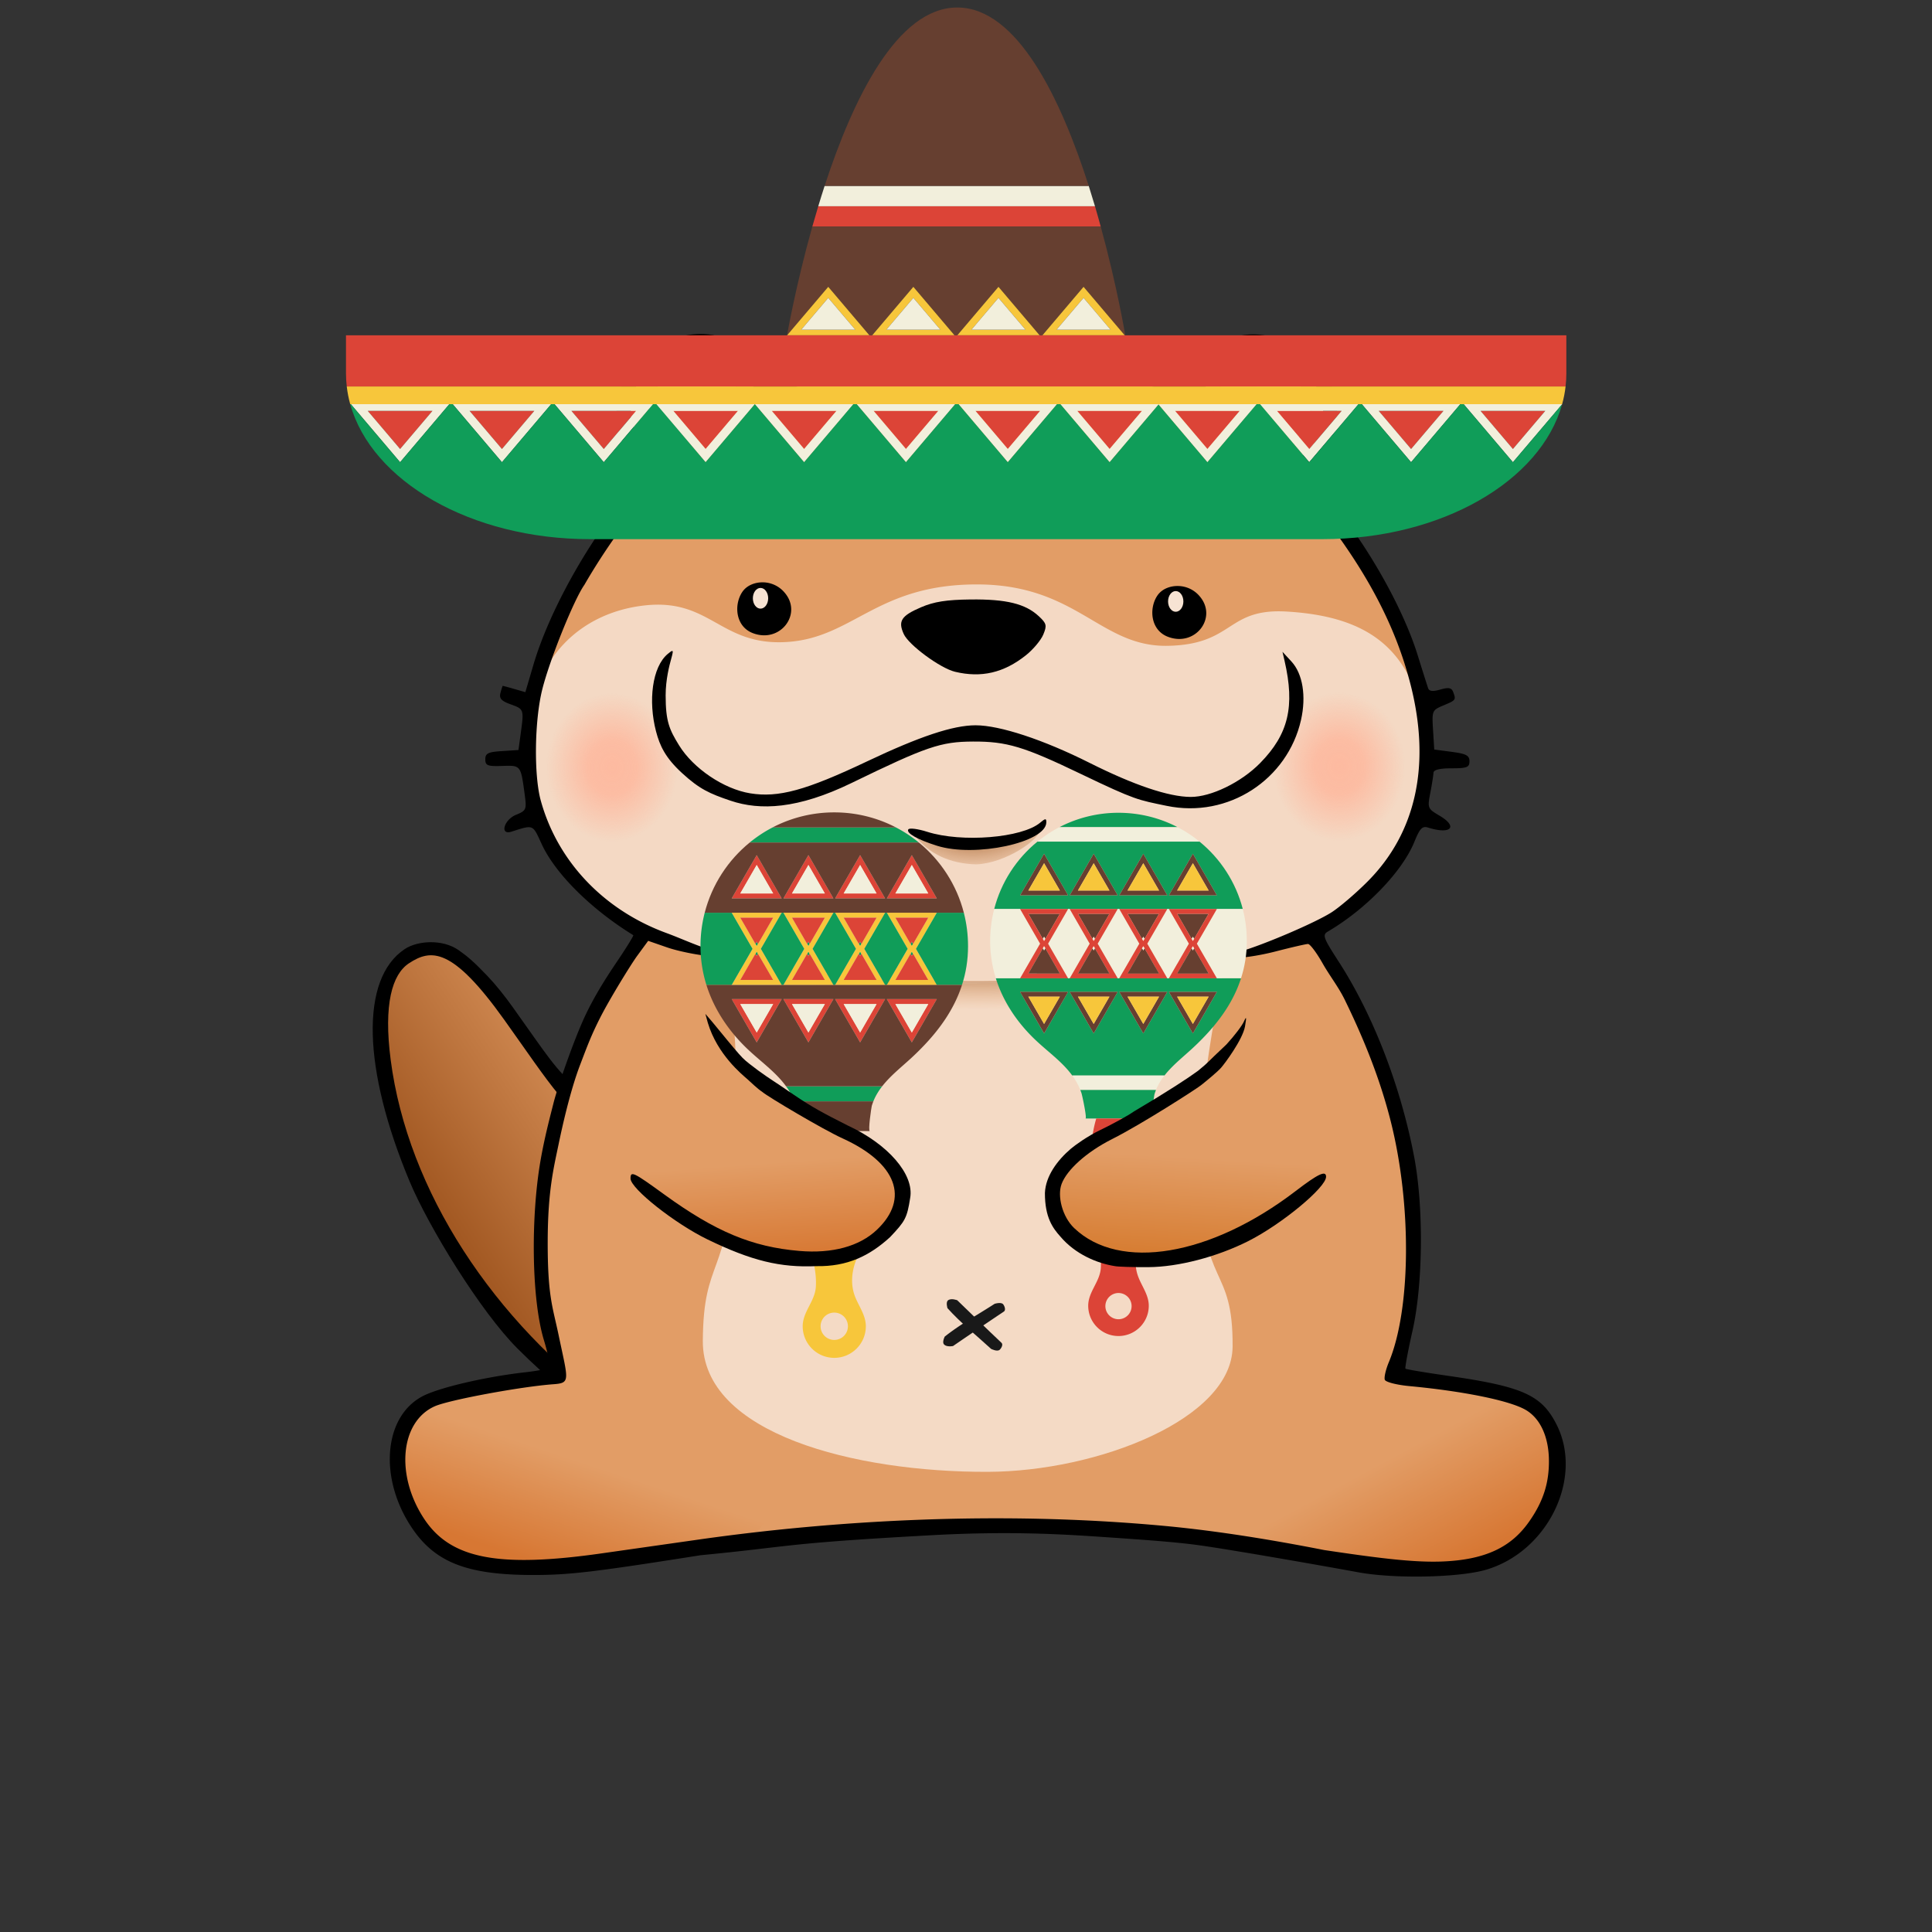 <svg width="538.868" height="538.868" viewBox="0 0 142.576 142.576" version="1.1" id="svg5" xml:space="preserve" xmlns:xlink="http://www.w3.org/1999/xlink" xmlns="http://www.w3.org/2000/svg"><rect x="0" y="0" width="142.576" height="142.576" fill="#333333" stroke="none"/><defs id="defs2"><linearGradient id="linearGradient16178"><stop style="stop-color:#aa644e;stop-opacity:1" offset="0" id="stop16174"/><stop style="stop-color:#bd2921;stop-opacity:1" offset="1" id="stop16176"/></linearGradient><linearGradient id="linearGradient6015"><stop style="stop-color:#bd7e12;stop-opacity:1" offset="0" id="stop6011"/><stop style="stop-color:#bda512;stop-opacity:1" offset="1" id="stop6013"/></linearGradient><linearGradient id="linearGradient8582"><stop style="stop-color:#e3e6e4;stop-opacity:1" offset="0" id="stop8578"/><stop style="stop-color:#c5c6c7;stop-opacity:1" offset="1" id="stop8580"/></linearGradient><linearGradient id="linearGradient13730"><stop style="stop-color:#323232;stop-opacity:1" offset="0" id="stop13726"/><stop style="stop-color:#323232;stop-opacity:1" offset="1" id="stop13728"/></linearGradient><linearGradient id="linearGradient10131"><stop style="stop-color:#d65f33;stop-opacity:1" offset="0" id="stop10127"/><stop style="stop-color:#ccdf50;stop-opacity:1" offset="1" id="stop10129"/></linearGradient><linearGradient id="linearGradient9195"><stop style="stop-color:#f0e646;stop-opacity:1" offset=".222" id="stop9191"/><stop style="stop-color:#826e00;stop-opacity:1" offset="1" id="stop9193"/></linearGradient><linearGradient id="linearGradient5339"><stop style="stop-color:#d9e3ff;stop-opacity:1" offset=".357" id="stop5335"/><stop style="stop-color:#cbcfe3;stop-opacity:.504" offset=".678" id="stop5337"/></linearGradient><linearGradient id="linearGradient5754-1"><stop style="stop-color:#aab7c6;stop-opacity:1" offset="0" id="stop5750"/><stop style="stop-color:#cbcfe3;stop-opacity:.327" offset="1" id="stop5752"/></linearGradient><linearGradient id="linearGradient4338"><stop style="stop-color:#000;stop-opacity:1" offset="0" id="stop4336"/></linearGradient><linearGradient id="linearGradient22764"><stop style="stop-color:#0f0;stop-opacity:1" offset="0" id="stop22762"/></linearGradient><linearGradient id="linearGradient2551"><stop style="stop-color:#24292f;stop-opacity:0" offset=".606" id="stop2549"/><stop style="stop-color:#24292f;stop-opacity:1" offset="1" id="stop2547"/></linearGradient><linearGradient id="linearGradient2400"><stop style="stop-color:#24292f;stop-opacity:1" offset="0" id="stop2396"/><stop style="stop-color:#24292f;stop-opacity:0" offset="1" id="stop2398"/></linearGradient><linearGradient id="linearGradient2341"><stop style="stop-color:#fff;stop-opacity:1" offset=".69" id="stop2337"/><stop style="stop-color:#f9f7f4;stop-opacity:1" offset="1" id="stop2339"/></linearGradient><linearGradient id="linearGradient4201"><stop style="stop-color:#e29d66;stop-opacity:1" offset=".705" id="stop4197"/><stop style="stop-color:#d87b39;stop-opacity:1" offset="1" id="stop4199"/></linearGradient><linearGradient id="linearGradient4281"><stop style="stop-color:#0061b9;stop-opacity:1" offset="0" id="stop4279"/></linearGradient><linearGradient id="linearGradient4275"><stop style="stop-color:#6ab7ff;stop-opacity:1" offset="0" id="stop4273"/></linearGradient><linearGradient id="linearGradient42084"><stop style="stop-color:#e29c64;stop-opacity:1" offset="0" id="stop42080"/><stop style="stop-color:#a15721;stop-opacity:1" offset="1" id="stop42082"/></linearGradient><linearGradient id="linearGradient39601"><stop style="stop-color:#e29d66;stop-opacity:1" offset="0" id="stop39597"/><stop style="stop-color:#d77733;stop-opacity:1" offset="1" id="stop39599"/></linearGradient><linearGradient id="linearGradient35143"><stop style="stop-color:#e29d66;stop-opacity:1" offset="0" id="stop35139"/><stop style="stop-color:#d77833;stop-opacity:1" offset="1" id="stop35141"/></linearGradient><linearGradient id="linearGradient33410"><stop style="stop-color:#e29d66;stop-opacity:1" offset="0" id="stop33406"/><stop style="stop-color:#d77e34;stop-opacity:1" offset="1" id="stop33408"/></linearGradient><linearGradient id="linearGradient31224"><stop style="stop-color:#8e4e1c;stop-opacity:1" offset="0" id="stop31220"/><stop style="stop-color:#e29d66;stop-opacity:0" offset="1" id="stop31222"/></linearGradient><linearGradient id="linearGradient30258"><stop style="stop-color:#fdbaa0;stop-opacity:1" offset="0" id="stop30254"/><stop style="stop-color:#fdbaa0;stop-opacity:.91" offset=".367" id="stop30883"/><stop style="stop-color:#fdbaa0;stop-opacity:0" offset="1" id="stop30256"/></linearGradient><linearGradient id="linearGradient19398"><stop style="stop-color:#fff;stop-opacity:.8" offset="0" id="stop19394"/><stop style="stop-color:#fff;stop-opacity:0" offset="1" id="stop19396"/></linearGradient><linearGradient id="linearGradient15666"><stop style="stop-color:#fff;stop-opacity:.8" offset="0" id="stop15662"/><stop style="stop-color:#fff;stop-opacity:0" offset="1" id="stop15664"/></linearGradient><linearGradient xlink:href="#linearGradient19398" id="linearGradient15670" x1="113.246" y1="64.624" x2="117.254" y2="69.663" gradientUnits="userSpaceOnUse" gradientTransform="translate(-31.354 27.564)"/><linearGradient xlink:href="#linearGradient15666" id="linearGradient19402" gradientUnits="userSpaceOnUse" gradientTransform="matrix(-1 0 0 1 241.602 27.564)" x1="113.246" y1="64.624" x2="117.254" y2="69.663"/><linearGradient xlink:href="#linearGradient33410" id="linearGradient33412" x1="120.543" y1="150.283" x2="120.116" y2="157.288" gradientUnits="userSpaceOnUse"/><linearGradient xlink:href="#linearGradient35143" id="linearGradient35145" x1="91.209" y1="150.559" x2="91.724" y2="157.563" gradientUnits="userSpaceOnUse"/><linearGradient xlink:href="#linearGradient39601" id="linearGradient39603" x1="74.824" y1="172.437" x2="72.282" y2="180.109" gradientUnits="userSpaceOnUse"/><linearGradient xlink:href="#linearGradient39601" id="linearGradient42075" gradientUnits="userSpaceOnUse" x1="73.7" y1="171.804" x2="69.297" y2="179.987" gradientTransform="matrix(-1 0 0 1 209.826 .283)"/><linearGradient xlink:href="#linearGradient42084" id="linearGradient42086-1" x1="92.538" y1="177.676" x2="92.597" y2="196.798" gradientUnits="userSpaceOnUse" gradientTransform="rotate(46.356 191.436 85.442)"/><linearGradient xlink:href="#linearGradient4201" id="linearGradient4203" x1="100.709" y1="126.396" x2="119.68" y2="132.196" gradientUnits="userSpaceOnUse" gradientTransform="translate(-1.587 -.046)"/><linearGradient xlink:href="#linearGradient2400" id="linearGradient2402" x1="94.694" y1="160.767" x2="99.023" y2="157.457" gradientUnits="userSpaceOnUse"/><linearGradient xlink:href="#linearGradient2400" id="linearGradient2456" gradientUnits="userSpaceOnUse" x1="91.058" y1="161.918" x2="99.447" y2="156.245" gradientTransform="matrix(-1 0 0 1 375.335 -20.522)"/><radialGradient xlink:href="#linearGradient30258" id="radialGradient30260" cx="131.122" cy="122.588" fx="131.122" fy="122.588" r="2.549" gradientUnits="userSpaceOnUse" gradientTransform="matrix(1.912 0 0 2.153 -119.019 -142.484)"/><radialGradient xlink:href="#linearGradient30258" id="radialGradient30260-7" cx="131.122" cy="122.588" fx="131.122" fy="122.588" r="2.549" gradientUnits="userSpaceOnUse" gradientTransform="matrix(1.912 0 0 2.153 -172.694 -142.427)"/><radialGradient xlink:href="#linearGradient31224" id="radialGradient31226-1" cx="99.383" cy="121.614" fx="99.383" fy="121.614" r="18.455" gradientTransform="matrix(.4 -.013 .007 .212 64.198 101.51)" gradientUnits="userSpaceOnUse"/><radialGradient xlink:href="#linearGradient2341" id="radialGradient2343" cx="104.135" cy="136.157" fx="104.135" fy="136.157" r="71.288" gradientUnits="userSpaceOnUse"/><radialGradient xlink:href="#linearGradient2551" id="radialGradient2555" cx="104.691" cy="148.893" fx="104.691" fy="148.893" r="13.593" gradientTransform="matrix(1.642 .026 -.017 1.04 -64.682 -10.929)" gradientUnits="userSpaceOnUse"/><radialGradient xlink:href="#linearGradient5754-1" id="radialGradient5756" cx="69.878" cy="43.432" fx="69.878" fy="43.432" r="37.982" gradientTransform="matrix(1.064 0 0 .959 -4.29 -1.322)" gradientUnits="userSpaceOnUse"/><radialGradient xlink:href="#linearGradient5339" id="radialGradient2296" gradientUnits="userSpaceOnUse" gradientTransform="matrix(1.064 0 0 .959 -4.29 -1.322)" cx="69.878" cy="43.432" fx="69.878" fy="43.432" r="37.982"/><radialGradient xlink:href="#linearGradient5754-1" id="radialGradient3836" gradientUnits="userSpaceOnUse" gradientTransform="matrix(1.064 0 0 .959 -4.29 -1.322)" cx="69.878" cy="43.432" fx="69.878" fy="43.432" r="37.982"/><radialGradient xlink:href="#linearGradient5754-1" id="radialGradient3838" gradientUnits="userSpaceOnUse" gradientTransform="matrix(1.064 0 0 .959 -4.29 -1.322)" cx="69.878" cy="43.432" fx="69.878" fy="43.432" r="37.982"/><radialGradient xlink:href="#linearGradient10131" id="radialGradient9161" cx="57.301" cy="42.385" fx="57.301" fy="42.385" r="9.281" gradientTransform="matrix(1 0 0 .897 0 4.37)" gradientUnits="userSpaceOnUse"/><radialGradient xlink:href="#linearGradient10131" id="radialGradient9166" gradientUnits="userSpaceOnUse" gradientTransform="matrix(1 0 0 .897 29.157 4.82)" cx="57.301" cy="42.385" fx="57.301" fy="42.385" r="9.281"/><radialGradient xlink:href="#linearGradient9195" id="radialGradient9197" cx="71.77" cy="43.42" fx="71.77" fy="43.42" r="28.616" gradientTransform="matrix(1 0 0 1.004 0 -.184)" gradientUnits="userSpaceOnUse" spreadMethod="reflect"/><radialGradient xlink:href="#linearGradient13730" id="radialGradient13732" cx="104.227" cy="140.466" fx="104.227" fy="140.466" r="5.887" gradientTransform="matrix(1 0 0 1.008 0 -1.157)" gradientUnits="userSpaceOnUse"/><radialGradient xlink:href="#linearGradient8582" id="radialGradient8584" cx="105.501" cy="101.289" fx="105.501" fy="101.289" r="28.015" gradientTransform="matrix(1 0 0 .094 0 91.778)" gradientUnits="userSpaceOnUse"/><radialGradient xlink:href="#linearGradient6015" id="radialGradient6017" cx="75.052" cy="32.077" fx="75.052" fy="32.077" r="35.406" gradientTransform="matrix(1 0 0 .565 0 13.938)" gradientUnits="userSpaceOnUse"/><radialGradient xlink:href="#linearGradient6015" id="radialGradient6751" cx="72.414" cy="59.201" fx="72.414" fy="59.201" r="34.129" gradientTransform="matrix(1 0 0 .574 0 25.219)" gradientUnits="userSpaceOnUse"/><radialGradient xlink:href="#linearGradient16178" id="radialGradient16180" cx="71.879" cy="48.255" fx="71.879" fy="48.255" r="38.57" gradientTransform="matrix(1 0 0 .75 0 12.07)" gradientUnits="userSpaceOnUse"/><radialGradient xlink:href="#linearGradient31224" id="radialGradient31226-6" cx="111.179" cy="-68.717" fx="111.179" fy="-68.717" r="18.455" gradientTransform="matrix(1.166 -.005 .001 .212 -56.92 85.708)" gradientUnits="userSpaceOnUse"/></defs><g id="layer1" transform="translate(-32.848 -64.87)" style="display:inline"><g id="layer2" style="display:inline" transform="rotate(10.193 -337.3 275.25)"><path style="display:inline;fill:#e29d66;fill-opacity:1;stroke:none;stroke-width:.6;stroke-dasharray:none;stroke-opacity:1;paint-order:stroke fill markers" d="M74.253 97.64s-3.618 2.315-5.67 2.79c-2.711.629-5.611.49-8.347-.014-3.6-.664-7.104-2.054-10.265-3.899-4.094-2.39-7.799-5.537-10.934-9.093-2.864-3.248-5.434-6.908-6.991-10.949-.922-2.393-1.601-5.04-1.283-7.585.112-.894.366-1.942 1.095-2.472.645-.47 1.613-.462 2.382-.248 1.541.429 3.275 1.689 4.492 2.728 2.033 1.735 3.77 3.694 5.91 5.294 1.2.898 1.727 2.087 3.114 2.655 1.526.625 3.24.778 4.888.695 1.619-.083 4.358-1.36 4.358-1.36z" id="path42078-6-3"/><path style="display:inline;fill:url(#linearGradient42086-1);fill-opacity:1;stroke:none;stroke-width:.6;stroke-dasharray:none;stroke-opacity:1;paint-order:stroke fill markers" d="M74.32 97.693s-3.619 2.315-5.67 2.79c-2.711.628-5.611.49-8.347-.015-3.6-.663-7.104-2.053-10.265-3.898-4.094-2.39-7.8-5.538-10.934-9.093-2.864-3.248-5.434-6.909-6.991-10.95-.922-2.392-1.601-5.04-1.283-7.584.112-.895.366-1.942 1.095-2.472.645-.47 1.612-.463 2.382-.249 1.541.43 3.274 1.69 4.492 2.728 2.033 1.735 3.77 3.695 5.91 5.295 1.2.897 1.727 2.087 3.114 2.655 1.526.625 3.24.778 4.888.694 1.619-.082 4.358-1.359 4.358-1.359z" id="path42078-6"/><path d="M72.18 95.517c-.494-.314 1.689 1.26.278 2.215-2.54 1.72-4.754 2.287-8.457 2.165-3.9-.128-7.364-1.007-11.083-2.811-10.098-4.897-17.976-13.24-20.923-22.516-1.256-3.954-1.011-6.237.067-7.26 1.412-1.338 2.923-1.753 7.655 2.86 4.206 4.098 5.91 6.13 9.25 7.245 1.76.587 4.45.65 5.384.124zM53.574 76.586c-.376.356-3.315.187-4.567-.262-.628-.225-1.796-1.375-3.023-2.097-1.922-1.13-2.607-1.955-5.788-5.059-.75-.732-1.568-1.449-2.275-1.963-1.183-.86-1.678-1.146-2.407-1.487-1.342-.628-3.139-.157-3.945.617-2.876 2.76-1.47 9.29 3.376 16.795 1.982 3.07 6.878 8.563 10.045 10.757 9.904 6.865 20.63 9.105 27.456 5.225l1.729-.983.8-2.851-20.216-19.244z" style="display:inline;fill:#000;stroke-width:.265" id="path30886"/></g><path style="display:inline;fill:#e29d66;fill-opacity:1;stroke-width:.265" d="M84.754 90.021c-.943-.024-1.605.074-2.55.553-3.56 1.804-4.53 4.689-2.154 7.645l1.15 1.38-1.337 1.905c-2.97 3.57-5.93 8.498-7.065 12.357l-.71 2.125c-.412 1.23-.381 1.992-.332 2.868.14 2.662-.376.37.194 4.34.474 1.229.094 1.094 1.24 3.507 1.003 2.175 3.886 4.913 7.002 6.832.04.024-.477 1.264-1.062 2.14-.585.876-1.712 2.52-2.58 4.31-.868 1.79-2.07 5.204-2.368 6.433-.262 1.08-.537 2.461-.84 4.207-.709 4.102-.794 9.816.135 12.893.305 1.01.522 2.4.463 2.495-.059.095-.667.56-1.58.663-2.949.332-6.648.994-7.87 1.633-2.889 1.514-3.223 5.307-.738 8.968 1.716 2.529 3.181 3.265 8.033 3.265 2.656 0 4.305-.143 12.182-1.387 13.173-2.059 15.085-1.397 26.223-1.553 2.905-.041 6.927.277 11.053.762 1.348.091 8.977 1.453 11.52 1.921 2.685.494 7.411.615 9.38.023 4.56-1.372 7.059-5.947 5.051-9.883-1.103-2.162-2.096-2.667-7.606-3.46-1.673-.24-3.646-.489-3.697-.537-.05-.048.196-1.514.534-3.015.771-3.418.79-9.403.09-13.11-.987-5.215-2.668-9.98-5.22-13.924-1.137-1.759-1.562-2.679-1.141-2.925 2.815-1.652 5.756-4.423 6.65-6.617.738-1.844.756-.967 1.188-3.394.297-2.785.084-1.774.314-3.023-.013-1.658-.45-3.333-.449-4.517-.06-.173-.413-1.283-.781-2.466-1.114-3.576-4.357-8.125-7.176-11.44-.639-.75-1.114-1.422-1.114-1.52 0-.099-.028-1.042.403-1.647 1.076-1.515 2.168-2.748 1.72-4.496-.463-1.811-1.27-2.556-3.109-3.557-1.667-.907-3.173-.776-4.641-.162-.936.39-1.413 1.627-1.801 2.647-.18.472-1.215.236-1.555.09-4.822-2.06-9.592-2.39-14.488-2.413-5.072-.024-9.264.405-15.031 2.358-.259.088-1.394-.045-1.727-.665-.282-.524-.943-1.327-1.527-1.756-.821-.398-1.463-.814-2.276-.853z" id="path6921-5"/><g id="g37910" style="display:inline"><path style="display:inline;fill:#fff;fill-opacity:.617;stroke:none;stroke-width:.1;stroke-dasharray:none;stroke-opacity:.272;paint-order:stroke fill markers" d="M72.007 118.682c.091-5.104 3.62-8.624 8.462-9.138 4.842-.514 5.543 3.01 10.45 2.703 4.906-.307 6.614-4.248 14.014-4.248 7.4 0 9.094 4.616 14.065 4.531 4.97-.084 4.312-2.804 8.84-2.527 5.85.357 9.11 2.635 10.132 8.405.566 3.193-1.192 9.008-3.289 11.481-2.343 2.765-6.048 3.996-9.52 5.04-.638.193-1.302.427-1.954.538a191.984 191.984 0 0 1-9.88 1.393c-5.34.62-10.694.84-16.196.169-4.268-.52-10.87-1.408-12.601-2.102-1.128-.453-7.816-3.02-10.026-6.073-2.86-4.102-2.581-5.445-2.497-10.172z" id="path17214"/><ellipse style="fill:url(#radialGradient30260-7);fill-opacity:1;stroke:none;stroke-width:.152;stroke-dasharray:none;stroke-opacity:.272;paint-order:stroke fill markers" id="path27302-2" cx="78.04" cy="121.539" rx="4.875" ry="5.49"/><ellipse style="fill:url(#radialGradient30260);fill-opacity:1;stroke:none;stroke-width:.152;stroke-dasharray:none;stroke-opacity:.272;paint-order:stroke fill markers" id="path27302" cx="131.715" cy="121.482" rx="4.875" ry="5.49"/></g><path style="display:inline;fill:#fff;fill-opacity:.62;stroke:none;stroke-width:.6;stroke-dasharray:none;stroke-opacity:.272;paint-order:stroke fill markers" d="M86.603 135.489s.953 8.777.536 14.948c-.602 8.905-2.379 7.173-2.425 13.377-.052 6.879 11.251 9.702 21.014 9.674 8.139-.023 18.05-3.914 18.083-9.247.037-6.138-2.24-4.118-2.496-12.67-.182-6.094 2.04-16.118 2.04-16.118s-2.373.426-5.445.829c-3.149.413-7.029.806-9.694.995-3.437.244-7.645-.033-10.598-.218-2.952-.186-11.015-1.57-11.015-1.57Z" id="path19552"/><path style="display:inline;fill:url(#radialGradient31226-1);fill-opacity:1;stroke:none;stroke-width:.1;stroke-dasharray:none;stroke-opacity:.272;paint-order:stroke fill markers" d="M100.318 126.459c-.305-.388 2.597.914 3.948.908 1.831-.007 4.584-1.167 5.343-1.275-.015.72-2.526 2.47-4.698 2.566-1.951-.04-3.575-.78-4.593-2.2z" id="path30977-9"/><path style="display:inline;fill:#000;stroke-width:.265" d="M109.984 125.332c-.066.003-.182.085-.376.25-1.335 1.126-5.786 1.486-8.335.673-.691-.221-1.32-.3-1.396-.176-.167.27.68.752 2.124 1.206 2.797.88 8.029-.238 8.062-1.723.003-.156-.013-.233-.08-.23z" id="path2495"/><path style="display:inline;fill:#000;stroke-width:.265" d="M82.444 112.908c-.054.008-.154.084-.31.213-1.17.97-1.453 3.497-.876 5.712.285 1.093.706 1.971 1.92 3.085 1.296 1.189 2.025 1.514 3.582 2.041 2.181.738 4.96.623 8.933-1.308 5.53-2.689 6.576-3.046 8.954-3.057 2.499-.012 3.752.365 7.979 2.397 4.038 1.94 4.2 1.907 6.309 2.346 4.576.953 8.94-1.959 9.925-6.34.395-1.756.125-3.406-.703-4.305l-.666-.722.153.661c.778 3.373.29 5.42-1.8 7.549-1.395 1.423-3.626 2.509-5.133 2.501-1.623-.009-4.186-.873-7.458-2.516-3.413-1.713-6.624-2.771-8.411-2.771-1.657 0-4.114.817-8 2.66-4.524 2.146-6.55 2.7-8.635 2.36-1.949-.317-4.197-1.835-5.248-3.544-.718-1.167-.988-1.767-.988-3.684 0-1.176.283-2.242.402-2.668.123-.444.162-.623.071-.61z" id="path2493"/><path style="display:inline;fill:#000;stroke-width:.265" d="M104.483 109.109c-1.792.019-2.708.164-3.672.579-1.454.625-1.705 1.014-1.27 1.97.37.813 2.695 2.525 3.783 2.786 1.945.467 3.609.078 5.241-1.224.53-.423 1.103-1.108 1.275-1.523.28-.673.243-.819-.337-1.357-.987-.915-2.39-1.26-5.02-1.231z" id="path2491"/><path style="display:inline;fill:url(#linearGradient39603);fill-opacity:1;stroke:none;stroke-width:.6;stroke-dasharray:none;stroke-opacity:1;paint-order:stroke fill markers" d="M63.268 169.087c-1.58 1.726-1.137 4.932-.388 7.15.489 1.446 2.048 2.738 3.402 3.445 3.439 1.795 7.801.553 11.672.301 2.472-.161 7.503-.24 10.276-1.707 5.087-3.305-7.908-10.055-11.31-11.601 0 0-10.696-.818-13.652 2.412z" id="path39448"/><path style="display:inline;fill:url(#linearGradient42075);fill-opacity:1;stroke:none;stroke-width:.6;stroke-dasharray:none;stroke-opacity:1;paint-order:stroke fill markers" d="M146.559 169.37c1.58 1.726 1.045 4.719.296 6.936-.489 1.447-1.957 2.556-3.31 3.263-3.44 1.795-7.893.736-11.764.484-2.472-.161-7.29-.18-10.063-1.646-5.087-3.305 7.969-10.268 11.37-11.814 0 0 10.514-.453 13.47 2.777z" id="path39448-6"/><path style="display:inline;fill:#000;stroke-width:.265" d="M84.683 89.517c-.943-.023-1.945.203-2.89.681-3.56 1.805-4.529 5.695-2.153 8.651l.799.994-1.314 1.578c-2.97 3.57-5.778 8.65-6.913 12.51l-.594 2.019-.814-.234a20.145 20.145 0 0 0-.851-.233c-.02 0-.098.235-.173.522-.107.407.06.593.762.846.975.353.979.363.733 2.154l-.166 1.214-1.223.08c-1.02.065-1.223.167-1.223.608 0 .46.163.523 1.247.487 1.375-.046 1.366-.057 1.652 2.056.16 1.172.134 1.233-.639 1.553-.89.37-1.205 1.516-.341 1.244 1.663-.524 1.558-.568 2.244.92 1.003 2.176 3.64 4.797 6.757 6.716.04.024-.407.76-.992 1.637-.585.876-1.607 2.344-2.475 4.134-.868 1.79-2.128 5.455-2.411 6.583-.253 1.006-.67 2.557-.972 4.303-.709 4.102-.677 10.144.252 13.22.305 1.01.486 1.921.427 2.016-.058.095-.853.257-1.766.36-2.95.331-6.392 1.133-7.612 1.772-2.89 1.514-3.248 6.09-.763 9.752 1.716 2.529 4.082 3.44 8.933 3.44 2.657 0 4.458-.213 12.335-1.457 6.937-.67 5.973-.87 17.026-1.477 5.648-.31 9.47-.09 12.666.128 2.874.196 5.306.364 7.04.602 2.408.331 9.275 1.538 11.818 2.006 2.685.494 7.493.393 9.462-.2 4.56-1.371 7.164-6.788 5.157-10.724-1.103-2.163-2.495-2.784-8.004-3.577-1.674-.24-3.085-.478-3.136-.526-.051-.048.184-1.315.523-2.816.77-3.418.825-9.075.124-12.783-.987-5.215-3.03-10.505-5.582-14.45-1.138-1.758-1.211-1.965-.79-2.212 2.815-1.652 5.487-4.422 6.38-6.616.412-1.01.587-1.19 1.026-1.051 1.673.525 2.228-.058.835-.88-.882-.52-.9-.564-.684-1.686.123-.633.228-1.3.234-1.482.008-.219.459-.33 1.335-.33 1.138 0 1.322-.073 1.322-.52 0-.424-.242-.553-1.3-.693l-1.3-.173-.089-1.448c-.087-1.416-.07-1.457.771-1.808.924-.386.938-.405.709-1.002-.116-.302-.335-.342-.94-.168-.55.158-.822.13-.9-.09-.061-.174-.413-1.284-.781-2.467-1.114-3.575-3.831-8.336-6.65-11.65-.639-.75-1.161-1.445-1.161-1.544 0-.098.352-.675.783-1.281 1.077-1.514 1.343-2.899.896-4.647-.464-1.812-1.2-2.711-3.04-3.712-1.667-.908-3.343-1.065-4.811-.451-.936.39-2.201 1.74-2.589 2.76-.18.472-.361.586-.702.44-4.822-2.06-9.863-2.696-14.92-2.752-5.257-.057-9.801.569-15.57 2.522-.258.088-.574-.197-.908-.817-.281-.524-.99-1.304-1.573-1.733-.708-.52-1.591-.794-2.534-.818zm.035 1.05c.729.005 1.4.2 1.909.6.756.594 1.663 2.221 1.987 2.401.595.33.448.728 1.796.255 8.09-2.832 19.434-3.11 26.804-.657 1.092.363 2.356.89 2.81 1.17.454.28.901.51.995.51.094 0 .45-.625.793-1.39 1.21-2.699 3.031-3.447 5.652-2.32 1.98.853 2.835 2.368 3.023 4.038.131 1.17-.335 2.258-1.437 3.228l-1.262 1.111 2.25 2.839c3.625 4.573 5.802 8.687 6.913 13.067 1.498 5.908.4 10.915-3.182 14.506-.883.886-2.09 1.915-2.68 2.287-1.214.765-4.934 2.36-6.73 2.884l-1.191.348.862.09c.475.05 1.812-.155 2.97-.455 1.16-.3 2.228-.546 2.376-.546.149 0 .634.645 1.079 1.434.529.93 1.172 1.74 1.631 2.68 1.402 2.871 2.597 5.82 3.392 8.965 1.556 6.16 1.496 13.873-.138 17.783-.228.546-.361 1.13-.297 1.299.065.169.872.377 1.794.464 4.091.385 7.503 1.088 8.645 1.783 1.052.64 1.658 1.984 1.672 3.706.012 1.602-.378 2.976-1.47 4.526-1.281 1.82-3.155 2.84-6.594 2.937-2.145.06-4.885-.31-8.514-.85-3.801-.747-7.873-1.416-11.736-1.777-12.501-1.17-24.693-.367-34.169.964l-7.408 1.055c-7.63 1.088-11.153.408-13.103-2.53-2.147-3.234-1.777-7.195.777-8.325 1.055-.467 6.359-1.451 8.754-1.625 1.285-.094 1.083-.27.376-3.65-.431-2.058-.813-2.85-.8-6.954.013-3.687.442-5.363.814-7.156.238-1.15.836-3.865 1.566-5.78.558-1.463.833-2.218 1.524-3.574.692-1.356 2.252-3.89 2.698-4.499l.812-1.108 1.4.485c.77.267 2.173.556 3.119.642 1.636.148 1.681.138.926-.225-1.47-.347-2.798-.998-4.056-1.463-4.654-1.696-8.077-5.294-9.315-9.79-.517-1.879-.463-5.917.11-8.202.55-2.196 2.332-6.62 3.106-7.714 1.463-2.535 3.206-4.957 5.091-7.213 1.103-1.303.828-1.567.077-2.256-.288-.264-.867-.729-1.178-1.386-.46-.969-.69-1.426-.492-2.659.2-1.25.613-1.7 1.634-2.635 1.053-.964 2.4-1.327 3.615-1.318z" id="path6921"/><path style="display:inline;fill:url(#linearGradient15670);fill-opacity:1;stroke:#dd8c4b;stroke-width:.1;stroke-dasharray:none;stroke-opacity:1;paint-order:stroke fill markers" d="M82.681 98.217c-.96-.65-1.754-1.53-1.964-2.497-.21-.966.238-1.932.913-2.68.676-.748 1.946-1.555 3-1.477 1.054.078 1.839.958 2.315 1.507.475.55.532.783 1.066 1.477-.182 1.319-4.704 4-5.33 3.67z" id="path12648"/><path style="display:inline;fill:url(#linearGradient19402);fill-opacity:1;stroke:#de8c4a;stroke-width:.1;stroke-dasharray:none;stroke-opacity:1;paint-order:stroke fill markers" d="M127.33 98.497c.96-.65 1.99-1.81 2.201-2.777.21-.966-.238-1.932-.913-2.68-.676-.748-1.946-1.555-3-1.477-1.054.078-1.925.785-2.4 1.335-.476.55-.662 1.192-.937 1.95.181 1.32 4.424 3.98 5.05 3.649z" id="path12648-6"/><path style="display:inline;fill:url(#radialGradient31226-6);fill-opacity:1;stroke:none;stroke-width:.1;stroke-dasharray:none;stroke-opacity:.272;paint-order:stroke fill markers" d="M53.631 70.631s6.78 1.336 10.595 1.555c4.377.25 10.352.36 14.941-.066 3.9-.362 11.237-1.52 11.237-1.52s.117.033 0 .117c-.064.046-1.938 2.168-7.137 3.287-2.947.633-7.4.79-10.847.836-3.453.046-7.143-.537-8.322-.683-6.486-.806-10.624-3.301-10.624-3.301z" id="path30977-5" transform="translate(32.848 64.87)"/><g id="right_eye" style="display:inline"><path style="fill:#000;stroke-width:.265" d="M119.888 108.12a2.33 2.33 0 0 0-.296 0c-.272.017-.97.13-1.36.742-.6.942-.468 2.5.783 2.992 2.035.8 3.72-1.411 2.36-2.986a2.117 2.117 0 0 0-1.487-.749z" id="path2489"/><ellipse style="display:inline;fill:#f7e3d3;fill-opacity:1;stroke:#000;stroke-width:0;stroke-dasharray:none;stroke-opacity:.719;paint-order:stroke fill markers" id="path1281-6" cx="119.613" cy="109.253" rx=".565" ry=".764"/></g><g id="left_eye" style="display:inline"><path style="fill:#000;stroke-width:.265" d="M88.962 107.85c-.271.017-.97.13-1.36.743-.6.941-.468 2.5.783 2.992 2.035.8 3.721-1.411 2.361-2.986a2.123 2.123 0 0 0-1.784-.749z" id="path2487"/><ellipse style="display:inline;fill:#f7e3d3;fill-opacity:1;stroke:#000;stroke-width:0;stroke-dasharray:none;stroke-opacity:.719;paint-order:stroke fill markers" id="path1281-6-7" cx="88.972" cy="109.022" rx=".565" ry=".764"/></g><g id="g6432" transform="translate(-.484 -8.219)" style="display:inline"><path style="fill:#191919;fill-opacity:1;stroke:none;stroke-width:1.764;stroke-dasharray:none;stroke-opacity:1;paint-order:stroke fill markers" d="M106.734 169.306s.495-.155.64.049c.114.16.189.426.038.525a421.45 421.45 0 0 0-3.748 2.542s-.485.099-.674-.129c-.143-.171.063-.57.063-.57 1.179-.93 2.41-1.594 3.68-2.417z" id="path5974"/><path style="fill:#191919;fill-opacity:1;stroke:none;stroke-width:1.764;stroke-dasharray:none;stroke-opacity:1;paint-order:stroke fill markers" d="M106.472 172.633s.462.237.639.06c.14-.138.258-.387.127-.51-.839-.785-3.265-3.14-3.265-3.14s-.46-.18-.686.013c-.17.145-.034.572-.034.572 1.005 1.116 2.105 1.98 3.22 3.005z" id="path5974-2"/></g></g><g id="layer4" transform="translate(-33.409 -64.308)" style="display:inline"><g id="layer25" style="display:inline"><g id="g3291" style="display:inline" transform="rotate(180 62.98 81.493) scale(.212)"><path style="fill:#109d59" d="M67.815 177.508H26.614c6.163 3.212 13.171 5.025 20.604 5.025a44.423 44.423 0 0 0 20.597-5.025z" id="path3195"/><path style="fill:#f2efdc" d="M75.442 172.483H18.988a44.17 44.17 0 0 0 7.626 5.025h41.201a44.256 44.256 0 0 0 7.627-5.025z" id="path3197"/><path style="fill:#109d59" d="M90.477 149.032H3.953c2.405 9.355 7.771 17.52 15.035 23.451h56.454c7.268-5.923 12.629-14.096 15.035-23.451zm-77.505 4.771h16.697l-8.35 14.459zm17.26 0h16.704l-8.357 14.459zm17.266 0h16.699l-8.35 14.459zm17.268 0h16.699l-8.35 14.459z" id="path3199"/><path style="fill:#663f30" d="m64.766 153.803 8.35 14.459 8.35-14.459zm13.838 1.662-5.489 9.507-5.494-9.507z" id="path3201"/><path style="fill:#663f30" d="m47.498 153.803 8.349 14.459 8.35-14.459zm13.838 1.662-5.489 9.507-5.486-9.507z" id="path3203"/><path style="fill:#663f30" d="m30.232 153.803 8.347 14.459 8.357-14.459zm13.844 1.662-5.496 9.507-5.486-9.507z" id="path3205"/><path style="fill:#663f30" d="m12.972 153.803 8.347 14.459 8.35-14.459zm13.836 1.662-5.489 9.507-5.486-9.507z" id="path3207"/><path style="fill:#f7c63b" id="polygon3209" d="m73.115 164.972 5.489-9.507H67.622z"/><path style="fill:#f7c63b" id="polygon3211" d="m55.847 164.972 5.489-9.507H50.361z"/><path style="fill:#f7c63b" id="polygon3213" d="m38.58 164.972 5.496-9.507H33.093z"/><path style="fill:#f7c63b" id="polygon3215" d="m21.319 164.972 5.489-9.507H15.833z"/><path style="fill:#f2efdc" d="m19.934 136.969-6.962-12.061H4.568c-1.307 4.028-2.025 8.323-2.025 12.961 0 3.854.49 7.599 1.41 11.164h9.019z" id="path3217"/><path style="fill:#f2efdc" id="polygon3219" d="m22.707 136.969 6.961 12.063h.564l6.962-12.063-6.962-12.061h-.564z"/><path style="fill:#f2efdc" id="polygon3221" d="m39.967 136.969 6.97 12.063h.561l6.964-12.063-6.964-12.061h-.561z"/><path style="fill:#f2efdc" id="polygon3223" d="m57.235 136.969 6.962 12.063h.569l6.962-12.063-6.962-12.061h-.569z"/><path style="fill:#f2efdc" d="m74.503 136.969 6.962 12.064h9.012a44.69 44.69 0 0 0 1.407-11.164c0-4.511-.688-8.845-1.976-12.961h-8.443z" id="path3225"/><path style="fill:#663f30" id="polygon3227" d="m21.755 138.619-.436.75-.434-.75-5.052 8.751h10.975z"/><path style="fill:#663f30" id="polygon3229" d="m39.016 138.611-.436.758-.434-.75-5.053 8.751h10.983z"/><path style="fill:#663f30" id="polygon3231" d="m56.284 138.619-.437.75-.433-.75-5.053 8.751h10.975z"/><path style="fill:#663f30" id="polygon3233" d="m73.552 138.619-.437.75-.436-.758-5.057 8.759h10.982z"/><path style="fill:#f2efdc" id="polygon3235" d="m73.552 138.619-.437-.758-.436.75.436.758z"/><path style="fill:#f2efdc" id="polygon3237" d="m56.284 138.619-.437-.758-.433.758.433.75z"/><path style="fill:#f2efdc" id="polygon3239" d="m39.016 138.611-.436-.75-.434.758.434.75z"/><path style="fill:#f2efdc" id="polygon3241" d="m21.755 138.619-.436-.758-.434.758.434.75z"/><path style="fill:#dc4437" d="M81.465 124.908H64.766l6.962 12.061-6.962 12.064h16.699l-6.962-12.064zm-13.843 1.662h10.982l-5.052 8.752-.437.757-.436-.75zm10.982 20.8H67.622l5.058-8.759.436-.75.437.757z" id="path3243"/><path style="fill:#dc4437" d="M64.197 124.908H47.498l6.964 12.061-6.964 12.064h16.699l-6.962-12.064zm-13.836 1.662h10.975l-5.052 8.752-.437.757-.434-.757zm10.975 20.8H50.361l5.052-8.751.434-.757.437.757z" id="path3245"/><path style="fill:#dc4437" d="M46.937 124.908H30.232l6.962 12.061-6.962 12.064h16.704l-6.97-12.064zm-13.844 1.662h10.982l-5.06 8.759-.436.75-.434-.757zm10.983 20.8H33.093l5.052-8.751.434-.757.436.75z" id="path3247"/><path style="fill:#dc4437" d="M29.668 124.908H12.972l6.962 12.061-6.962 12.064h16.697l-6.962-12.064zm-13.835 1.662h10.975l-5.052 8.752-.436.757-.434-.757zm10.975 20.8H15.833l5.053-8.751.434-.757.436.757z" id="path3249"/><path style="fill:#f2efdc" id="polygon3251" d="m72.679 135.329.436.75.437-.757-.437-.751z"/><path style="fill:#f2efdc" id="polygon3253" d="m55.414 135.322.433.757.437-.757-.437-.751z"/><path style="fill:#f2efdc" id="polygon3255" d="m38.146 135.322.434.757.436-.75-.436-.758z"/><path style="fill:#f2efdc" id="polygon3257" d="m20.885 135.322.434.757.436-.757-.436-.751z"/><path style="fill:#663f30" id="polygon3259" d="m72.679 135.329.436-.758.437.751 5.052-8.752H67.622z"/><path style="fill:#663f30" id="polygon3261" d="m38.146 135.322.434-.751.436.758 5.06-8.759H33.093z"/><path style="fill:#663f30" id="polygon3263" d="m55.414 135.322.433-.751.437.751 5.052-8.752H50.361z"/><path style="fill:#663f30" id="polygon3265" d="m20.885 135.322.434-.751.436.751 5.053-8.752H15.833z"/><path style="fill:#109d59" d="M29.668 124.908h60.24c-2.427-7.766-6.975-14.747-12.959-20.656-4.65-4.591-9.972-8.122-13.637-13.181H31.215c-2.672 3.43-6.232 6.258-9.421 9.173a89.463 89.463 0 0 0-3.797 3.68c-6.052 6.189-10.877 13.044-13.429 20.984h8.403zm-16.696-4.717 8.347-14.458 8.35 14.458zm17.26 0 8.347-14.458 8.357 14.458zm17.266 0 8.349-14.458 8.35 14.458zm17.268 0 8.35-14.458 8.35 14.458z" id="path3267"/><path style="fill:#663f30" d="M12.972 120.191h16.697l-8.35-14.458zm2.861-1.662 5.486-9.507 5.489 9.507z" id="path3269"/><path style="fill:#663f30" d="M30.232 120.191h16.704l-8.357-14.458zm2.861-1.662 5.486-9.507 5.496 9.507z" id="path3271"/><path style="fill:#663f30" d="M47.498 120.191h16.699l-8.35-14.458zm2.863-1.662 5.486-9.507 5.489 9.507z" id="path3273"/><path style="fill:#663f30" d="M64.766 120.191h16.699l-8.35-14.458zm2.856-1.662 5.494-9.507 5.489 9.507z" id="path3275"/><path style="fill:#f7c63b" id="polygon3277" d="m21.319 109.022-5.486 9.507h10.975z"/><path style="fill:#f7c63b" id="polygon3279" d="m38.58 109.022-5.487 9.507h10.983z"/><path style="fill:#f7c63b" id="polygon3281" d="m55.847 109.022-5.486 9.507h10.975z"/><path style="fill:#f7c63b" id="polygon3283" d="m73.115 109.022-5.493 9.507h10.982z"/><path style="fill:#f2efdc" d="M60.513 86.045H34.16c-.726 1.836-1.75 3.491-2.944 5.025h32.097a22.222 22.222 0 0 1-2.8-5.025z" id="path3285-3"/><path style="fill:#109d59" d="M60.103 84.947c-.248-.724-1.991-8.825-1.395-8.825H35.331c.688 0-.53 8.033-.643 8.415a15.79 15.79 0 0 1-.529 1.508h26.353a17.794 17.794 0 0 1-.409-1.098Z" id="path3287"/><path style="fill:#dc4437" d="M54.622 34.109c-.917-3.251-1.446-6.567-1.26-9.951.274-4.866 4.395-8.337 4.395-13.22C57.757 5.116 53.04.392 47.218.392S36.672 5.116 36.672 10.938c0 3.939 2.687 7.07 3.871 10.666 1.302 3.954.738 8.443-.963 12.184-4.082 8.992-3.591 34.165.329 42.334h15.042c3.1-10.299 3.269-29.263-.329-42.013zm-11.968-23.17a4.564 4.564 0 1 1 9.124-.002 4.564 4.564 0 0 1-9.124.002z" id="path3289"/></g><g id="g3147" style="display:inline" transform="translate(65.07 124.26) scale(.221)"><path style="fill:#109d59" id="polygon3051" d="m160.78 47.212.435.75.435-.75-.435-.757z"/><path style="fill:#109d59" id="polygon3053" d="m161.65 43.915-.435-.75-.435.75.435.757z"/><path style="fill:#109d59" id="polygon3055" d="m144.39 43.915-.435-.75-.437.757.437.75z"/><path style="fill:#109d59" id="polygon3057" d="m143.518 47.205.437.757.435-.75-.435-.757z"/><path style="fill:#109d59" id="polygon3059" d="m127.122 43.915-.435-.75-.436.75.436.757z"/><path style="fill:#109d59" id="polygon3061" d="m126.251 47.212.436.75.435-.75-.435-.757z"/><path style="fill:#109d59" id="polygon3063" d="m108.983 47.212.435.75.437-.757-.437-.75z"/><path style="fill:#109d59" id="polygon3065" d="m109.855 43.922-.437-.757-.435.75.435.757z"/><path style="fill:#f7c63b" d="M101.07 57.625h16.698l-6.962-12.061 6.962-12.061H101.07l6.962 12.061zm13.844-1.663h-10.982l5.052-8.75.435-.757.437.75zm-10.983-20.798h10.982l-5.059 8.759-.437.75-.435-.757z" id="path3067"/><path style="fill:#f7c63b" d="M118.338 57.625h16.698l-6.963-12.061 6.963-12.061h-16.698l6.962 12.061zm13.836-1.663h-10.975l5.053-8.75.435-.757.435.757zm-10.975-20.798h10.975l-5.052 8.751-.435.757-.435-.757z" id="path3069"/><path style="fill:#f7c63b" d="M135.599 57.625h16.704l-6.962-12.061 6.962-12.061h-16.704l6.968 12.061zm13.843-1.663h-10.983l5.059-8.758.437-.75.435.757zm-10.983-20.798h10.983l-5.052 8.751-.435.757-.437-.75z" id="path3071"/><path style="fill:#f7c63b" d="M152.867 57.625h16.697l-6.962-12.061 6.962-12.061h-16.697l6.962 12.061zm13.836-1.663h-10.975l5.052-8.75.435-.757.435.757zm-10.975-20.798h10.975l-5.053 8.751-.435.757-.435-.757z" id="path3073"/><path style="fill:#dc4437" id="polygon3075" d="m161.215 47.962-.435-.75-5.052 8.75h10.975l-5.053-8.75z"/><path style="fill:#dc4437" id="polygon3077" d="m161.215 43.165.435.75 5.053-8.751h-10.975l5.052 8.751z"/><path style="fill:#dc4437" id="polygon3079" d="m143.955 43.165.435.75 5.052-8.751h-10.983l5.059 8.758z"/><path style="fill:#dc4437" id="polygon3081" d="m143.955 47.962-.437-.757-5.059 8.757h10.983l-5.052-8.75z"/><path style="fill:#dc4437" id="polygon3083" d="m126.687 47.962-.436-.75-5.052 8.75h10.975l-5.052-8.75z"/><path style="fill:#dc4437" id="polygon3085" d="m126.687 43.165.435.75 5.052-8.751h-10.975l5.052 8.751z"/><path style="fill:#dc4437" id="polygon3087" d="m109.418 43.165.437.757 5.059-8.758h-10.983l5.052 8.751z"/><path style="fill:#dc4437" id="polygon3089" d="m109.418 47.962-.435-.75-5.052 8.75h10.983l-5.059-8.757z"/><path style="fill:#dc4437" d="M135.036 62.341h-16.698l8.349 14.459zm-2.862 1.662-5.487 9.509-5.488-9.509z" id="path3091"/><path style="fill:#dc4437" d="M152.303 62.341h-16.704l8.356 14.459zm-2.861 1.662-5.487 9.509-5.495-9.509z" id="path3093"/><path style="fill:#dc4437" d="M169.563 62.341h-16.697l8.348 14.459zm-2.86 1.662-5.488 9.509-5.487-9.509z" id="path3095"/><path style="fill:#dc4437" d="m169.563 28.731-8.349-14.459-8.348 14.459zm-13.835-1.662 5.487-9.507 5.488 9.507z" id="path3097"/><path style="fill:#dc4437" d="m152.303 28.731-8.348-14.459-8.356 14.459zm-13.844-1.662 5.495-9.507 5.487 9.507z" id="path3099"/><path style="fill:#dc4437" d="m135.036 28.731-8.35-14.459-8.349 14.459zm-13.837-1.662 5.488-9.507 5.487 9.507z" id="path3101"/><path style="fill:#dc4437" d="m117.768 28.731-8.35-14.459-8.348 14.459zm-13.837-1.662 5.487-9.507 5.495 9.507z" id="path3103"/><path style="fill:#dc4437" d="M117.768 62.341H101.07l8.348 14.459zm-2.854 1.662-5.495 9.509-5.487-9.509z" id="path3105"/><path style="fill:#f2efdc" id="polygon3107" d="M114.914 64.003h-10.983l5.487 9.509z"/><path style="fill:#f2efdc" id="polygon3109" d="M132.174 64.003h-10.975l5.488 9.509z"/><path style="fill:#f2efdc" id="polygon3111" d="M149.442 64.003h-10.983l5.496 9.509z"/><path style="fill:#f2efdc" id="polygon3113" d="M166.703 64.003h-10.975l5.487 9.509z"/><path style="fill:#f2efdc" id="polygon3115" d="M155.728 27.069h10.975l-5.488-9.507z"/><path style="fill:#f2efdc" id="polygon3117" d="M138.459 27.069h10.983l-5.487-9.507z"/><path style="fill:#f2efdc" id="polygon3119" d="M121.199 27.069h10.975l-5.487-9.507z"/><path style="fill:#f2efdc" id="polygon3121" d="M103.931 27.069h10.983l-5.496-9.507z"/><path style="fill:#109d59" d="m162.601 45.563 6.962 12.061h8.403c1.307-4.028 2.023-8.323 2.023-12.959 0-3.853-.489-7.598-1.408-11.163h-9.019z" id="path3123"/><path style="fill:#109d59" id="polygon3125" d="M152.303 57.625h.564l6.962-12.062-6.962-12.061h-.564l-6.962 12.061z"/><path style="fill:#109d59" id="polygon3127" d="M135.036 57.625h.563l6.968-12.062-6.968-12.061h-.563l-6.963 12.061z"/><path style="fill:#109d59" id="polygon3129" d="M117.768 57.625h.57l6.962-12.062-6.962-12.061h-.57l-6.962 12.061z"/><path style="fill:#109d59" d="m108.032 45.563-6.962-12.061h-9.013a44.734 44.734 0 0 0-1.407 11.163c0 4.511.69 8.845 1.977 12.959h8.443z" id="path3131"/><path style="fill:#109d59" d="M122.022 96.488h26.353c.725-1.836 1.75-3.491 2.943-5.025h-32.097a22.23 22.23 0 0 1 2.801 5.025z" id="path3133"/><path style="fill:#109d59" d="M107.093 10.051h56.454a44.21 44.21 0 0 0-7.626-5.025H114.72a44.217 44.217 0 0 0-7.627 5.025z" id="path3135"/><path style="fill:#663f30" d="M114.72 5.025h41.201A44.495 44.495 0 0 0 135.317 0a44.466 44.466 0 0 0-20.597 5.025Z" id="path3137"/><path style="fill:#663f30" d="M92.058 33.502h86.526c-2.405-9.354-7.771-17.523-15.035-23.452h-56.454c-7.271 5.924-12.632 14.098-15.037 23.452Zm77.505-4.771h-16.697l8.348-14.459zm-17.26 0h-16.704l8.356-14.459zm-17.267 0h-16.698l8.349-14.459zm-17.268 0H101.07l8.348-14.459z" id="path3139"/><path style="fill:#663f30" d="M152.867 57.625h-60.24c2.426 7.766 6.975 14.748 12.959 20.657 4.65 4.591 9.971 8.122 13.636 13.181h32.097c2.673-3.431 6.232-6.258 9.421-9.173a88.897 88.897 0 0 0 3.798-3.68c6.052-6.191 10.876-13.045 13.429-20.985h-8.403zm16.696 4.716L161.214 76.8l-8.348-14.459zm-17.26 0L143.955 76.8l-8.356-14.459zm-17.267 0-8.35 14.459-8.349-14.459zm-17.268 0-8.35 14.459-8.348-14.459z" id="path3141"/><path style="fill:#663f30" d="M122.432 97.587c.247.725 1.989 8.825 1.393 8.825h23.378c-.69 0 .53-8.034.643-8.416.154-.516.328-1.019.529-1.508h-26.353c.148.356.283.724.41 1.099z" id="path3143"/><path style="fill:#f7c63b" d="M127.912 148.424c.918 3.251 1.448 6.567 1.261 9.951-.276 4.865-4.397 8.336-4.397 13.22 0 5.824 4.718 10.546 10.54 10.546 5.822 0 10.546-4.723 10.546-10.546 0-3.939-2.687-7.07-3.872-10.666-1.3-3.954-.737-8.444.965-12.184 4.08-8.992 3.591-34.166-.329-42.334h-15.042c-3.102 10.3-3.269 29.262.328 42.013zm11.968 23.171a4.564 4.564 0 1 1-9.128 0 4.564 4.564 0 0 1 9.128 0z" id="path3145"/></g></g></g><g id="layer3" transform="translate(-32.848 -64.87)" style="display:inline"><g id="right_hand" style="display:inline"><path style="display:inline;fill:url(#linearGradient33412);fill-opacity:1;stroke-width:.265" d="M130.41 151.738c-.289.221-1.764 1.253-2.101 1.566-5.466 5.09-13.39 5.462-16.587 2.406-.876-.837-1.263-2.695-.924-3.586.388-1.02 1.947-2.312 3.886-3.288 2.177-1.096 6.066-3.652 6.418-3.928.352-.276 1.188-.975 1.46-1.284.273-.31 1.787-1.927 1.96-2.901 1.087 3.178 4.207 6.152 5.888 11.015z" id="path2499-6"/><path style="fill:#000;stroke-width:.265" d="M124.784 140.002c-.024.009-.07.094-.138.251-.135.309-.718 1.074-1.298 1.701-1.595 1.495-1.179 1.187-2.086 1.936-.777.567-2.129 1.458-4.746 3.01-.416.295-1.53.91-2.476 1.364-.946.455-1.875 1.13-2.17 1.383-.98.84-1.858 2.002-1.91 3.263-.005 1.802.583 2.593 1.135 3.208 1.1 1.308 2.715 1.98 4.016 2.186.211.05 1.337.085 2.5.077 2.205-.015 5.047-.757 7.358-1.922 2.455-1.238 5.74-3.955 5.74-4.749 0-.49-.584-.217-2.23 1.044-6.287 4.82-13.01 5.947-16.361 2.744-.876-.837-1.263-2.372-.924-3.263.388-1.02 1.796-2.334 3.735-3.31 2.177-1.096 6.174-3.673 6.526-3.95.352-.275 1.23-.995 1.503-1.305.273-.31 1.593-2.078 1.767-3.051.077-.433.099-.631.059-.617z" id="path2499"/></g><g id="left_hand" style="display:inline"><path style="display:inline;fill:url(#linearGradient35145);fill-opacity:1;stroke-width:.265" d="M85.169 140.32c.7 2.336 2.446 3.555 2.835 3.88.318.294.885.817 1.31 1.102.383.333 4.371 2.778 5.813 3.433 3.996 1.817 5.043 4.677 2.595 6.993-1.286 1.216-3.476 1.952-5.905 1.747-3.08-.261-7.745-2.213-9.589-3.584-.246-.183-2.331-1.828-2.47-1.977.378-2.313 4.588-8.302 5.41-11.594z" id="path2497-8"/><path style="fill:#000;stroke-width:.265" d="m84.903 139.692.182.662c.7 2.337 2.519 3.805 2.9 4.14.325.285.713.687 1.139.972.382.333 4.456 2.756 5.897 3.411 3.997 1.818 4.98 4.44 2.531 6.756-1.286 1.216-3.282 1.759-5.711 1.553-3.49-.295-6.188-1.422-9.972-4.167-2.293-1.664-2.49-1.757-2.49-1.177 0 .739 3.278 3.33 5.689 4.498 3.247 1.572 5.356 2.088 8.034 1.967 2.274.042 3.915-.756 5.429-2.139 1.113-1.177 1.253-1.402 1.486-2.9.305-1.719-1.616-3.956-4.61-5.34-1.81-.916-2.602-1.333-3.996-2.28l-1.02-.694c-.56-.37-1.362-.882-2.243-1.582-.428-.34-.524-.43-1.162-1.182-.635-.749-1.34-1.636-1.604-1.942z" id="path2497"/></g></g><g id="layer8" style="display:inline"><g id="layer26" style="display:inline"><g id="g2313" style="display:inline" transform="matrix(.391 0 0 .266 25.533 -10.463)"><path style="fill:#dc4437" d="M141.364 96.555H89.136c-.395 1.915-.77 3.802-1.123 5.652h54.439c-.34-1.85-.707-3.737-1.088-5.652z" id="path2235"/><path style="fill:#f2efdc" d="M140.184 90.905H90.337c-.417 1.9-.82 3.785-1.201 5.65h52.229c-.383-1.865-.771-3.75-1.181-5.65z" id="path2237"/><path style="fill:#663f30" d="M115.369 41.416c-11.372 0-19.706 25.5-25.032 49.488h49.848c-5.221-23.988-13.443-49.488-24.816-49.488Z" id="path2239"/><path style="fill:#663f30" d="M98.791 132.362h.523l7.77-13.456 7.77 13.456h.523l7.77-13.456 7.77 13.456h.522l7.771-13.456 7.77 13.456h.1s-1.52-13.527-4.627-30.154h-54.44c-3.179 16.627-4.762 30.154-4.762 30.154l7.771-13.456z" id="path2241"/><path style="fill:#f7c63b" d="m91.021 118.906-7.771 13.456h15.54zm0 3.065 5.106 8.844H85.915Z" id="path2243"/><path style="fill:#f7c63b" d="M99.314 132.362h15.539l-7.77-13.456zm2.662-1.547 5.108-8.844 5.106 8.844z" id="path2245"/><path style="fill:#f7c63b" d="M115.377 132.362h15.54l-7.77-13.456zm2.663-1.547 5.107-8.844 5.107 8.844z" id="path2247"/><path style="fill:#f7c63b" d="M131.439 132.362h15.54l-7.77-13.456zm2.663-1.547 5.107-8.844 5.106 8.844z" id="path2249"/><path style="fill:#f2efdc" id="polygon2251" d="m144.316 130.815-5.106-8.844-5.108 8.844z"/><path style="fill:#f2efdc" id="polygon2253" d="m128.254 130.815-5.108-8.844-5.106 8.844z"/><path style="fill:#f2efdc" id="polygon2255" d="m112.19 130.815-5.106-8.844-5.108 8.844z"/><path style="fill:#f2efdc" id="polygon2257" d="M85.915 130.815h10.213l-5.107-8.844z"/><path style="fill:#dc4437" id="polygon2259" d="m4.103 153.32 6.111 10.581 6.109-10.581z"/><path style="fill:#dc4437" id="polygon2261" d="m23.324 153.32 6.11 10.581 6.11-10.581z"/><path style="fill:#dc4437" id="polygon2263" d="m42.544 153.32 6.11 10.581 6.11-10.581z"/><path style="fill:#dc4437" id="polygon2265" d="m61.765 153.32 6.11 10.581 6.109-10.581z"/><path style="fill:#dc4437" id="polygon2267" d="m80.355 153.32 6.111 10.581 6.109-10.581z"/><path style="fill:#dc4437" id="polygon2269" d="m99.576 153.32 6.108 10.581 6.113-10.581z"/><path style="fill:#dc4437" id="polygon2271" d="m118.796 153.32 6.11 10.581 6.11-10.581z"/><path style="fill:#dc4437" id="polygon2273" d="m138.016 153.32 6.109 10.581 6.11-10.581z"/><path style="fill:#dc4437" id="polygon2275" d="m156.473 153.32 6.11 10.581 6.11-10.581z"/><path style="fill:#dc4437" id="polygon2277" d="m175.693 153.32 6.111 10.581 6.116-10.581z"/><path style="fill:#dc4437" id="polygon2279" d="m194.913 153.32 6.11 10.581 6.118-10.581z"/><path style="fill:#dc4437" id="polygon2281" d="M226.352 153.32h-12.218l6.11 10.581z"/><path style="fill:#f2efdc" d="m220.244 167.567 9.281-16.063c0-.015.006-.028.006-.043h-18.583zm0-3.666-6.11-10.581h12.219z" id="path2283"/><path style="fill:#f2efdc" d="M210.319 151.461h-18.591l9.295 16.105zm-3.178 1.859-6.117 10.581-6.11-10.581z" id="path2285"/><path style="fill:#f2efdc" d="M191.099 151.461h-18.584l9.289 16.105zm-3.179 1.859-6.116 10.581-6.11-10.581z" id="path2287"/><path style="fill:#f2efdc" d="m162.583 167.567 9.296-16.105h-18.458l-.063.112zm6.11-14.247-6.11 10.581-6.11-10.581z" id="path2289"/><path style="fill:#f2efdc" d="m153.358 151.574-.07-.112H134.83l9.295 16.105zm-3.123 1.746-6.11 10.581-6.109-10.581z" id="path2291"/><path style="fill:#f2efdc" d="M134.202 151.461h-18.591l9.295 16.105zm-3.186 1.859-6.109 10.581-6.11-10.581z" id="path2293"/><path style="fill:#f2efdc" d="M114.981 151.461h-18.59l9.294 16.105zm-3.184 1.859-6.112 10.581-6.108-10.581z" id="path2295"/><path style="fill:#f2efdc" d="M95.762 151.461H77.169l9.297 16.105zm-3.187 1.859-6.109 10.581-6.11-10.581z" id="path2297"/><path style="fill:#f2efdc" d="M77.169 151.461H58.578l9.297 16.105zm-3.185 1.859-6.109 10.581-6.11-10.581z" id="path2299"/><path style="fill:#f2efdc" d="M57.949 151.461H39.357l9.297 16.105zm-3.185 1.859-6.109 10.581-6.11-10.581z" id="path2301"/><path style="fill:#f2efdc" d="M38.729 151.461h-18.59l9.296 16.105zm-3.185 1.859-6.109 10.581-6.11-10.581z" id="path2303"/><path style="fill:#f2efdc" d="M19.509 151.461H.917l9.297 16.105zm-3.186 1.859-6.109 10.581-6.11-10.581z" id="path2305"/><path style="fill:#f7c63b" d="M.799 151.461h228.735c.306-1.604.523-3.242.65-4.908H.148c.127 1.666.345 3.305.651 4.908z" id="path2307"/><path style="fill:#dc4437" d="M147.079 132.362H0v10.531c0 1.23.049 2.451.148 3.66h230.033c.1-1.209.148-2.431.148-3.66v-10.531z" id="path2309"/><path style="fill:#109d59" d="M210.948 151.461h-.629l-9.296 16.105-9.295-16.105h-.63l-9.295 16.105-9.289-16.105h-.636l-9.296 16.105-9.225-15.993-9.233 15.993-9.295-16.105h-.628l-9.296 16.105-9.295-16.105h-.63l-9.297 16.105-9.294-16.105h-.629l-9.296 16.105-9.297-16.105-9.294 16.105-9.297-16.105h-.629l-9.295 16.105-9.297-16.105h-.628l-9.295 16.105-9.296-16.105h-.63l-9.295 16.105-9.297-16.105H.799c4.019 21.325 22.743 37.452 45.227 37.452h138.278c22.475 0 41.188-16.106 45.221-37.409l-9.281 16.063z" id="path2311"/></g></g></g><style type="text/css" id="style45626">.st0{fill:#dd0031}</style></svg>